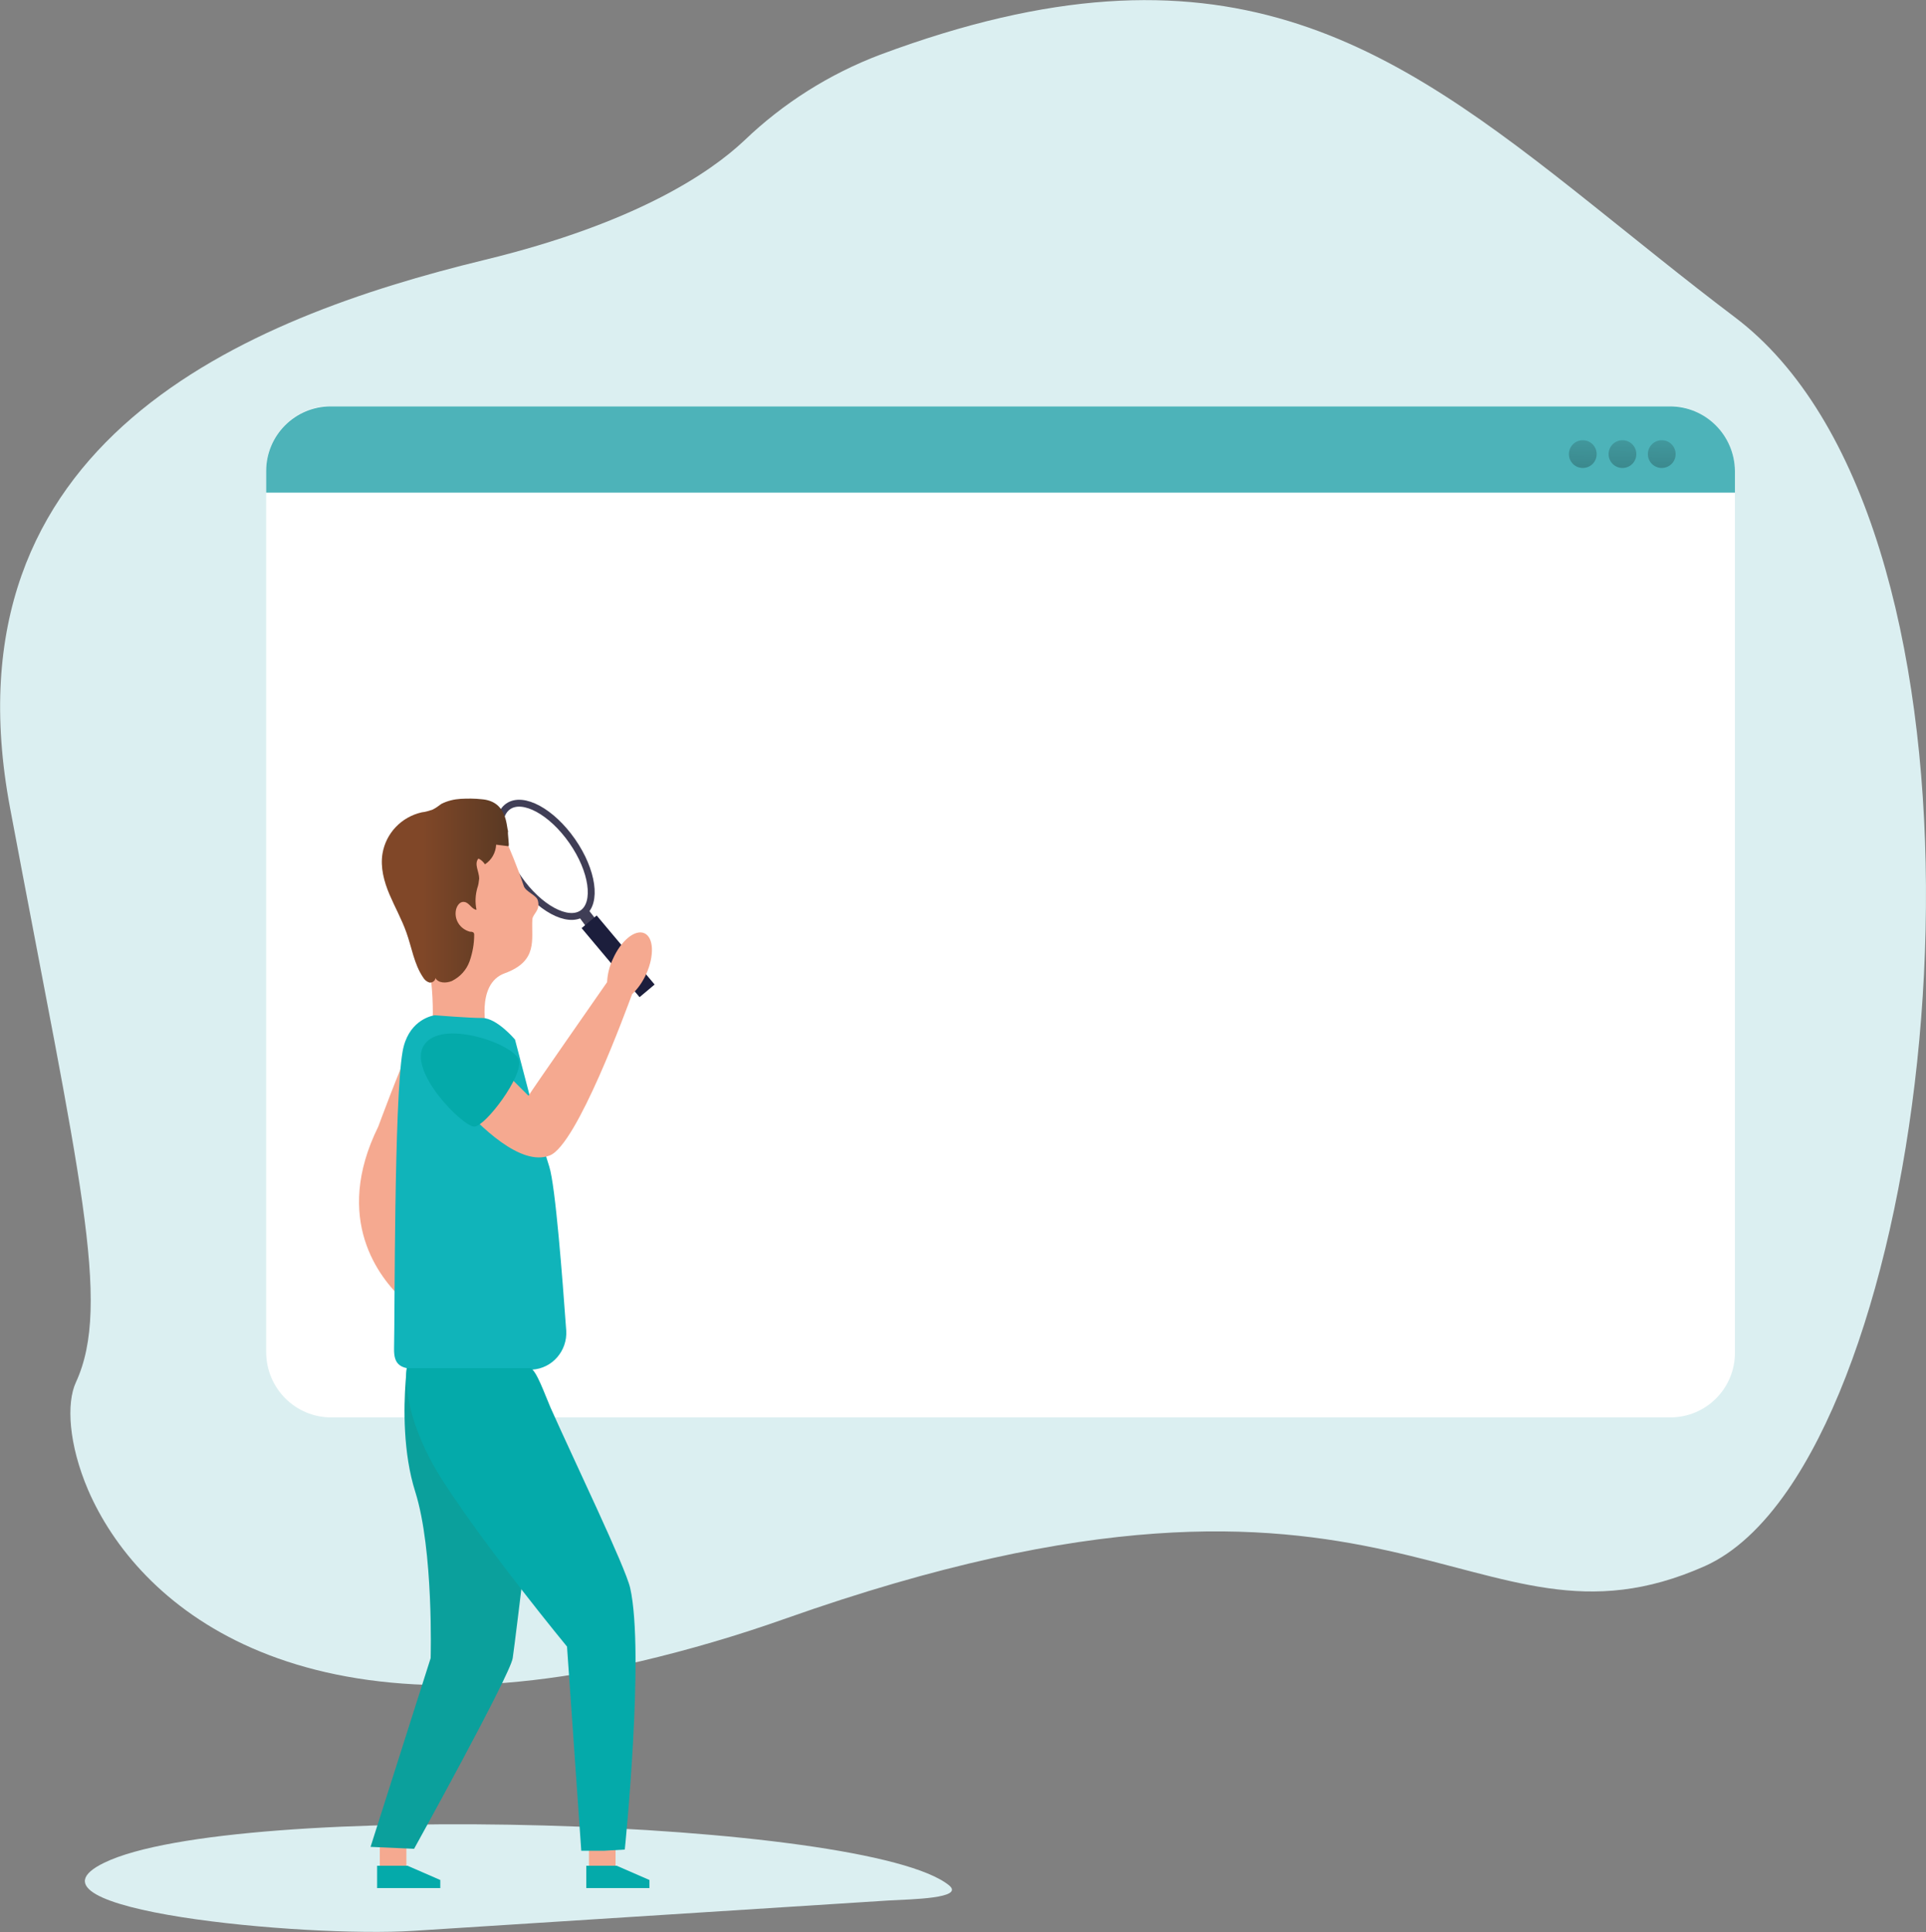 <?xml version="1.0" encoding="utf-8"?>
<!-- Generator: Adobe Illustrator 23.0.4, SVG Export Plug-In . SVG Version: 6.00 Build 0)  -->
<svg version="1.1" id="Layer_1" xmlns="http://www.w3.org/2000/svg" xmlns:xlink="http://www.w3.org/1999/xlink" x="0px" y="0px"
	 viewBox="0 0 500 501.6" style="enable-background:new 0 0 500 501.6;" xml:space="preserve">
<rect x="0" y="0" width="500" height="501.6" fill="#808080" stroke="none"/>
<style type="text/css">
	.st0{fill:#DBEFF1;}
	.st1{fill:#F5A990;}
	.st2{fill:#04AAAA;}
	.st3{fill:#FFFFFF;}
	.st4{fill:#0BA09C;}
	.st5{fill:#4DB3B9;}
	.st6{fill:url(#SVGID_1_);}
	.st7{fill:url(#SVGID_2_);}
	.st8{fill:url(#SVGID_3_);}
	.st9{fill:none;stroke:#403E56;stroke-width:1.79;stroke-miterlimit:10;}
	.st10{fill:#403E56;}
	.st11{fill:#1C1E3C;}
	.st12{fill:#10B4BA;}
	.st13{fill:url(#SVGID_4_);}
</style>
<title>Untitled-3</title>
<path class="st0" d="M27.1,483.6c-25.5,12.3,52.1,19.5,80.2,17.7l123.7-7.9c5.4-0.3,19.5-0.5,15.4-3.9
	C225.2,472.2,60.7,467.3,27.1,483.6z"/>
<rect x="98.6" y="479.5" class="st1" width="6.9" height="5.8"/>
<polygon class="st2" points="97.9,484.4 97.9,490.2 114.3,490.2 114.3,488.1 105.8,484.4 "/>
<path class="st0" d="M464.1,386.9c-6.5,9.4-13.7,16.2-21.5,19.7c-61.4,27.3-79.3-42.7-238.6,13.6c-12.4,4.4-25,8.1-37.7,11.1
	C76,452.2,35.6,416.2,22.9,386.9c-5.1-11.9-5.7-22.6-3.2-28c9.4-20.4,0.8-53.8-17.1-149.2S64,82.5,125.7,67.5
	c39.6-9.6,58.8-22.8,67.5-31c10.1-9.7,22.1-17.3,35.3-22.3c88.8-33.1,131.9-3.3,184.8,38.9c11.7,9.3,23.9,19.3,37,29.2
	C519.6,134.5,508.9,322,464.1,386.9z"/>
<path class="st3" d="M450.4,122.3v228.9c0,9.3-7.5,16.8-16.8,16.8l0,0H86c-9.3,0-16.8-7.5-16.9-16.8v-229c0-9.3,7.5-16.8,16.8-16.8
	h347.6C442.8,105.5,450.3,113.1,450.4,122.3L450.4,122.3L450.4,122.3z"/>
<path class="st4" d="M96.2,479.5l15.6-49c0,0,0.8-28-4-43.2c-3.2-10.1-3-21.9-2.5-28.6c0.2-3.4,0.6-5.4,0.6-5.4l34.7,15.7
	c0,0-6.8,57-7.5,61.5S107.5,480,107.5,480"/>
<path class="st5" d="M450.4,122.3v5.6H69.1v-5.6c0-9.3,7.5-16.8,16.8-16.8h347.6C442.8,105.5,450.3,113,450.4,122.3L450.4,122.3
	L450.4,122.3z"/>
<linearGradient id="SVGID_1_" gradientUnits="userSpaceOnUse" x1="411.308" y1="579.858" x2="409.428" y2="660.968" gradientTransform="matrix(1 0 0 1 1.000000e-02 -480)">
	<stop  offset="0" style="stop-color:#010101;stop-opacity:0"/>
	<stop  offset="0.91" style="stop-color:#010101;stop-opacity:0.8"/>
	<stop  offset="1" style="stop-color:#010101"/>
</linearGradient>
<path class="st6" d="M414.5,117.9c0,2-1.6,3.6-3.6,3.6s-3.6-1.6-3.6-3.6s1.6-3.6,3.6-3.6l0,0l0,0
	C412.9,114.3,414.5,115.9,414.5,117.9L414.5,117.9L414.5,117.9L414.5,117.9z"/>
<linearGradient id="SVGID_2_" gradientUnits="userSpaceOnUse" x1="421.605" y1="580.089" x2="419.715" y2="661.209" gradientTransform="matrix(1 0 0 1 1.000000e-02 -480)">
	<stop  offset="0" style="stop-color:#010101;stop-opacity:0"/>
	<stop  offset="0.91" style="stop-color:#010101;stop-opacity:0.8"/>
	<stop  offset="1" style="stop-color:#010101"/>
</linearGradient>
<path class="st7" d="M424.8,117.9c0,2-1.6,3.6-3.6,3.6s-3.6-1.6-3.6-3.6s1.6-3.6,3.6-3.6l0,0l0,0
	C423.2,114.3,424.8,115.9,424.8,117.9L424.8,117.9L424.8,117.9L424.8,117.9z"/>
<linearGradient id="SVGID_3_" gradientUnits="userSpaceOnUse" x1="431.797" y1="580.328" x2="429.917" y2="661.438" gradientTransform="matrix(1 0 0 1 1.000000e-02 -480)">
	<stop  offset="0" style="stop-color:#010101;stop-opacity:0"/>
	<stop  offset="0.91" style="stop-color:#010101;stop-opacity:0.8"/>
	<stop  offset="1" style="stop-color:#010101"/>
</linearGradient>
<path class="st8" d="M435,117.9c0,2-1.6,3.6-3.6,3.6s-3.6-1.6-3.6-3.6s1.6-3.6,3.6-3.6l0,0l0,0C433.4,114.3,435,115.9,435,117.9
	L435,117.9L435,117.9L435,117.9z"/>
<path class="st1" d="M115.5,325.9l-7.8,14c-1.1-0.7-2.1-1.5-3-2.4c-6.1-5.6-18.4-20.9-6.5-45c0,0,5.5-15,8.6-21.4c0.4-1,1-2,1.7-2.8
	C110.3,267,115.5,325.9,115.5,325.9z"/>
<ellipse transform="matrix(0.821 -0.571 0.571 0.821 -102.123 120.842)" class="st9" cx="141.6" cy="223.2" rx="8.5" ry="16.9"/>
<polygon class="st10" points="150.2,237.9 155.4,245 158.1,243 152.9,236.4 "/>
<rect x="157.9" y="236.5" transform="matrix(0.766 -0.643 0.643 0.766 -122.032 161.336)" class="st11" width="5.1" height="23.4"/>
<path class="st1" d="M132,219.7c0,0,2.2,5,4,10.4c0.5,1.4,3.2,2.3,3.6,3.6c0.8,2.7-1.3,3.5-1.4,5c-0.3,5.2,1.6,10.8-7.2,14
	c-7.7,2.8-4.6,15.4-4.6,15.4s-9.9,4.4-14.2-1.1c0,0,1.6-16.6-5.3-30.8S118.7,206.1,132,219.7z"/>
<path class="st12" d="M137.7,355.5h-29.1c-4.5-0.1-6.4-1-6.3-5.4c0.2-8.1,0-64.4,2.2-77c1.3-7.8,7-9.3,8.3-9.5h0.2
	c0,0,8.7,0.7,12.2,0.7c3.8,0,8.5,5.6,8.5,5.6s3,11.5,5.6,21.4c1.3,4.8,2.5,9.2,3.3,11.6c1.6,5.1,3.4,28.8,4.4,42.6
	c0.3,5.2-3.6,9.8-8.9,10.1L137.7,355.5L137.7,355.5z"/>
<linearGradient id="SVGID_4_" gradientUnits="userSpaceOnUse" x1="98.88" y1="229.223" x2="132.053" y2="229.223" gradientTransform="matrix(1 0 0 1 0 2)">
	<stop  offset="0.33" style="stop-color:#804728"/>
	<stop  offset="1" style="stop-color:#593923"/>
</linearGradient>
<path class="st13" d="M132,219.7l-3.2-0.4c-0.1,2.1-1.2,4-2.9,5.1c-0.4-0.6-1-1.2-1.7-1.5c-1.2,1.4,0.2,3.4,0.2,5.2
	c-0.1,0.9-0.2,1.7-0.5,2.5c-0.5,1.8-0.6,3.7-0.2,5.6c-1.2-0.1-1.8-1.7-3-2s-2,0.8-2.3,1.9c-0.6,2.6,1,5.1,3.6,5.8h0.2
	c0.3,0,0.6,0.1,0.8,0.3c0.1,0.2,0.1,0.4,0.1,0.5c0,2.3-0.4,4.6-1.2,6.9c-0.8,2.2-2.4,4-4.6,5.1c-1.5,0.6-3.5,0.6-4.3-0.8
	c0.1,0.7-0.8,1.3-1.5,1.2c-0.7-0.2-1.3-0.7-1.7-1.4c-2.3-3.4-2.9-7.7-4.3-11.6c-1.2-3.4-3-6.6-4.4-9.9s-2.4-7-1.8-10.6
	c0.9-5.3,4.9-9.5,10.2-10.7c1-0.1,1.9-0.4,2.8-0.7c0.8-0.4,1.5-0.9,2.3-1.5c1.6-0.8,3.3-1.2,5-1.3c1.8-0.1,3.6-0.1,5.4,0.1
	c6.7,0.5,6.4,6.9,6.9,8.3C131.7,216.2,132.3,219.7,132,219.7z"/>
<path class="st3" d="M144.7,285.5c-1.4-0.9-2.4-2.2-3.1-3.7C142.5,283.2,143.5,284.4,144.7,285.5z"/>
<path class="st1" d="M130.1,277.5c1.1,1,7.1,7,7.1,7c0.8-1.4,19.3-27.9,20.4-29.5c0.1-2.1,0.6-4.1,1.5-6c2.1-4.8,5.8-7.8,8.2-6.7
	s2.6,5.8,0.5,10.5c-0.9,2-2.1,3.8-3.7,5.3c-1.4,3.7-14.3,39.2-21.4,41.9c-7.5,2.9-18-7.4-24.1-14.3
	C117.1,284.5,124.8,273.2,130.1,277.5z"/>
<path class="st2" d="M110.1,271.3c4.6-6.9,23.4-0.2,24.6,3.9s-8.6,17.1-11.5,17.3S105.6,278,110.1,271.3z"/>
<rect x="152.9" y="479.5" class="st1" width="6.9" height="5.8"/>
<polygon class="st2" points="152.2,484.4 152.2,490.2 168.6,490.2 168.6,488.1 160.1,484.4 "/>
<path class="st2" d="M162.2,480.2c0,0,5.2-51,1.4-67.9c-1.2-5.4-14.7-33.4-20.7-46.9c-1.4-3.2-3.6-9.6-5.2-10.2h-32.1
	c0,0-2,11.8,9.7,29.8s31.9,42.5,31.9,42.5l3.7,53h6"/>
</svg>
